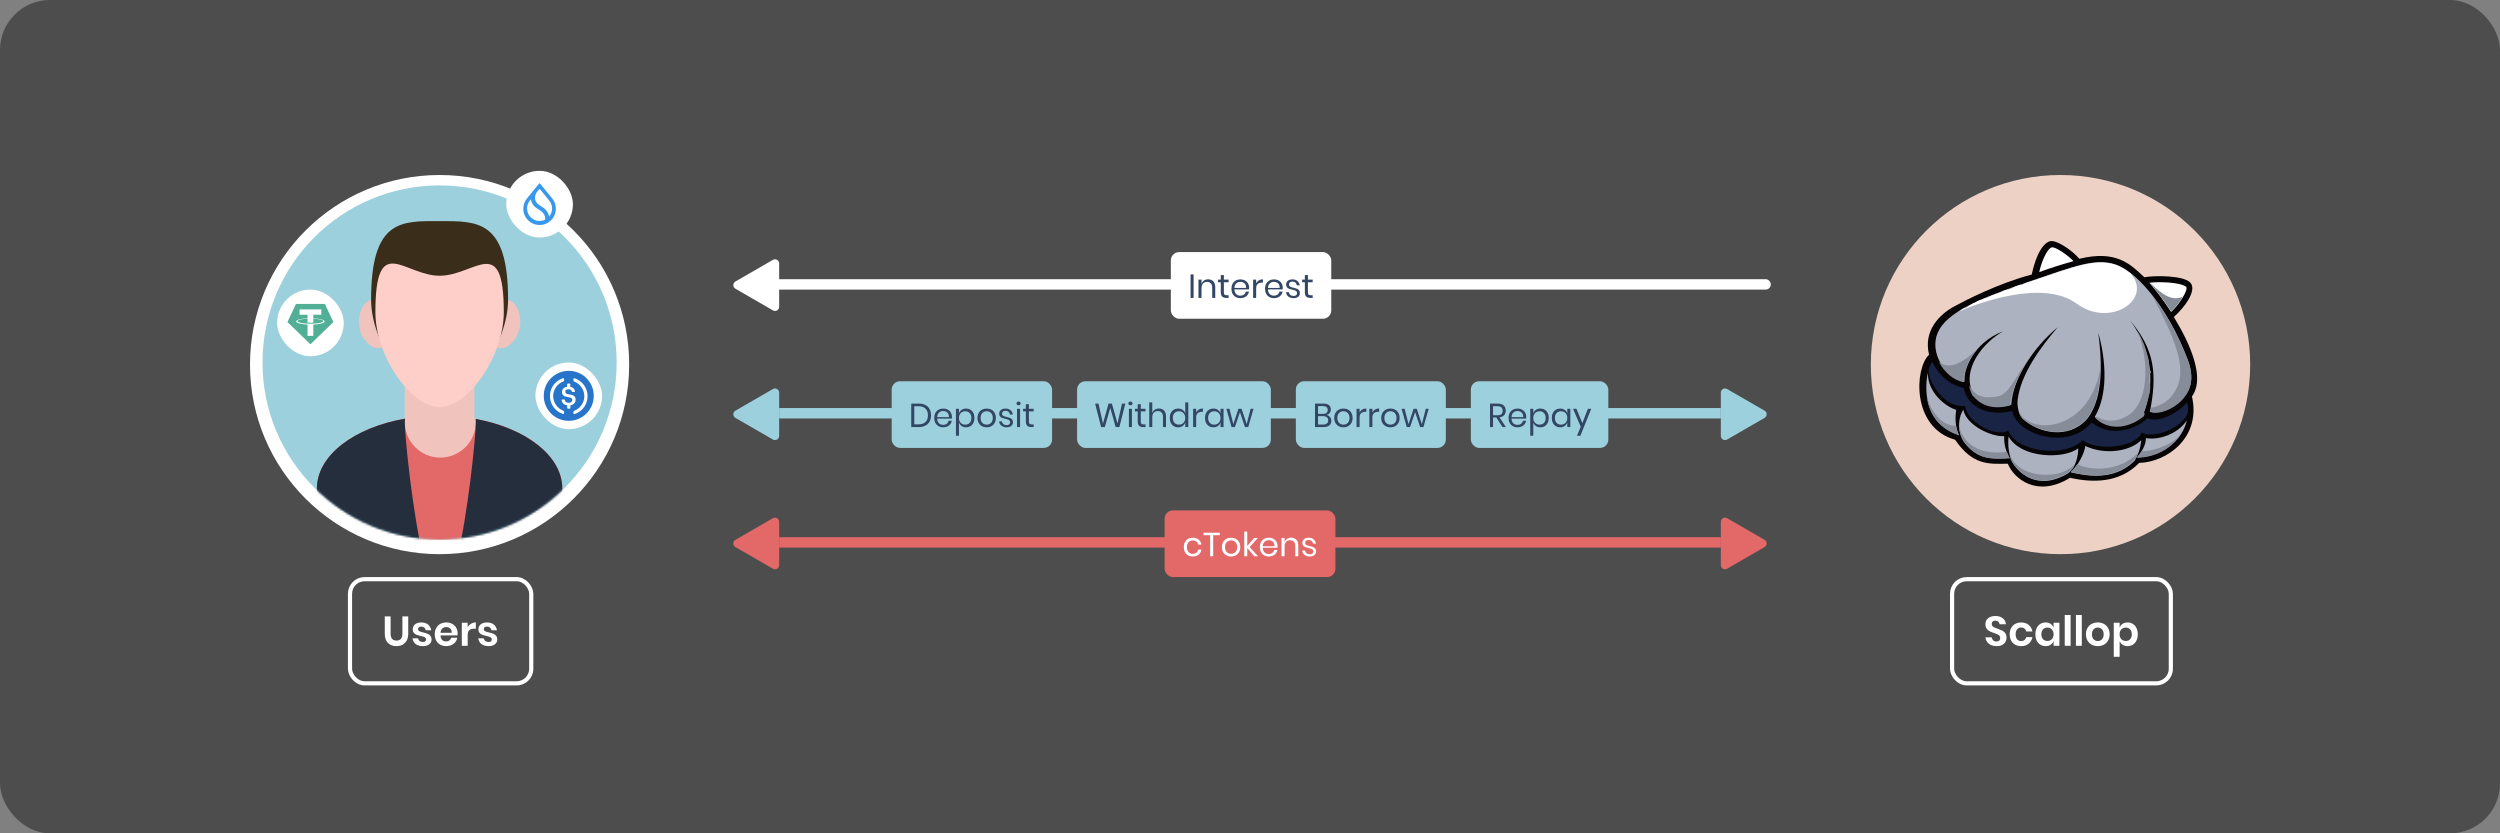 <svg width="1200" height="400" viewBox="0 0 1200 400" fill="none" xmlns="http://www.w3.org/2000/svg">
<rect x="0" y="0" width="1200" height="400" fill="#808080" stroke="none"/>
<rect width="1200" height="400" rx="24" fill="black" fill-opacity="0.4"/>
<path d="M187.492 295.88V304.16C187.492 305.267 187.732 306.1 188.212 306.66C188.706 307.207 189.412 307.48 190.332 307.48C191.239 307.48 191.932 307.207 192.412 306.66C192.906 306.1 193.152 305.267 193.152 304.16V295.88H195.952V304.16C195.952 305.467 195.706 306.573 195.212 307.48C194.732 308.373 194.059 309.04 193.192 309.48C192.339 309.92 191.366 310.14 190.272 310.14C188.579 310.14 187.226 309.633 186.212 308.62C185.199 307.607 184.692 306.12 184.692 304.16V295.88H187.492ZM202.245 298.78C203.591 298.78 204.671 299.12 205.485 299.8C206.298 300.48 206.805 301.387 207.005 302.52H204.365C204.258 301.987 204.018 301.56 203.645 301.24C203.271 300.92 202.785 300.76 202.185 300.76C201.705 300.76 201.331 300.873 201.065 301.1C200.798 301.327 200.665 301.633 200.665 302.02C200.665 302.327 200.771 302.573 200.985 302.76C201.198 302.947 201.465 303.093 201.785 303.2C202.105 303.307 202.565 303.433 203.165 303.58C204.005 303.767 204.685 303.967 205.205 304.18C205.738 304.38 206.191 304.707 206.565 305.16C206.951 305.6 207.145 306.2 207.145 306.96C207.145 307.907 206.771 308.673 206.025 309.26C205.291 309.847 204.298 310.14 203.045 310.14C201.605 310.14 200.451 309.82 199.585 309.18C198.718 308.527 198.191 307.6 198.005 306.4H200.705C200.771 306.947 201.011 307.38 201.425 307.7C201.838 308.007 202.378 308.16 203.045 308.16C203.525 308.16 203.891 308.047 204.145 307.82C204.398 307.58 204.525 307.273 204.525 306.9C204.525 306.58 204.411 306.32 204.185 306.12C203.971 305.92 203.698 305.767 203.365 305.66C203.045 305.553 202.585 305.427 201.985 305.28C201.158 305.093 200.485 304.907 199.965 304.72C199.458 304.52 199.018 304.207 198.645 303.78C198.285 303.353 198.105 302.767 198.105 302.02C198.105 301.06 198.471 300.28 199.205 299.68C199.938 299.08 200.951 298.78 202.245 298.78ZM219.665 304.04C219.665 304.32 219.632 304.64 219.565 305H211.445C211.485 305.987 211.752 306.713 212.245 307.18C212.738 307.647 213.352 307.88 214.085 307.88C214.738 307.88 215.278 307.72 215.705 307.4C216.145 307.08 216.425 306.647 216.545 306.1H219.525C219.378 306.873 219.065 307.567 218.585 308.18C218.105 308.793 217.485 309.273 216.725 309.62C215.978 309.967 215.145 310.14 214.225 310.14C213.145 310.14 212.185 309.913 211.345 309.46C210.505 308.993 209.852 308.333 209.385 307.48C208.918 306.627 208.685 305.62 208.685 304.46C208.685 303.3 208.918 302.293 209.385 301.44C209.852 300.573 210.505 299.913 211.345 299.46C212.185 299.007 213.145 298.78 214.225 298.78C215.318 298.78 216.272 299.007 217.085 299.46C217.912 299.913 218.545 300.54 218.985 301.34C219.438 302.127 219.665 303.027 219.665 304.04ZM216.825 303.76C216.865 302.853 216.625 302.167 216.105 301.7C215.598 301.233 214.972 301 214.225 301C213.465 301 212.825 301.233 212.305 301.7C211.785 302.167 211.498 302.853 211.445 303.76H216.825ZM224.487 301.04C224.9 300.333 225.447 299.78 226.127 299.38C226.807 298.967 227.567 298.76 228.407 298.76V301.78H227.587C225.52 301.78 224.487 302.74 224.487 304.66V310H221.667V298.92H224.487V301.04ZM233.788 298.78C235.134 298.78 236.214 299.12 237.028 299.8C237.841 300.48 238.348 301.387 238.548 302.52H235.908C235.801 301.987 235.561 301.56 235.188 301.24C234.814 300.92 234.328 300.76 233.728 300.76C233.248 300.76 232.874 300.873 232.608 301.1C232.341 301.327 232.208 301.633 232.208 302.02C232.208 302.327 232.314 302.573 232.528 302.76C232.741 302.947 233.008 303.093 233.328 303.2C233.648 303.307 234.108 303.433 234.708 303.58C235.548 303.767 236.228 303.967 236.748 304.18C237.281 304.38 237.734 304.707 238.108 305.16C238.494 305.6 238.688 306.2 238.688 306.96C238.688 307.907 238.314 308.673 237.568 309.26C236.834 309.847 235.841 310.14 234.588 310.14C233.148 310.14 231.994 309.82 231.128 309.18C230.261 308.527 229.734 307.6 229.548 306.4H232.248C232.314 306.947 232.554 307.38 232.968 307.7C233.381 308.007 233.921 308.16 234.588 308.16C235.068 308.16 235.434 308.047 235.688 307.82C235.941 307.58 236.068 307.273 236.068 306.9C236.068 306.58 235.954 306.32 235.728 306.12C235.514 305.92 235.241 305.767 234.908 305.66C234.588 305.553 234.128 305.427 233.528 305.28C232.701 305.093 232.028 304.907 231.508 304.72C231.001 304.52 230.561 304.207 230.188 303.78C229.828 303.353 229.648 302.767 229.648 302.02C229.648 301.06 230.014 300.28 230.748 299.68C231.481 299.08 232.494 298.78 233.788 298.78Z" fill="white"/>
<rect x="168" y="278" width="87" height="50" rx="7" stroke="white" stroke-width="2"/>
<path d="M211 266C261.258 266 302 225.258 302 175C302 124.742 261.258 84 211 84C160.742 84 120 124.742 120 175C120 225.258 160.742 266 211 266Z" fill="white"/>
<path d="M211 259C257.944 259 296 220.944 296 174C296 127.056 257.944 89 211 89C164.056 89 126 127.056 126 174C126 220.944 164.056 259 211 259Z" fill="#9CD0DD"/>
<mask id="mask0_2276_350" style="mask-type:luminance" maskUnits="userSpaceOnUse" x="126" y="89" width="170" height="170">
<path d="M211 259C257.944 259 296 220.944 296 174C296 127.056 257.944 89 211 89C164.056 89 126 127.056 126 174C126 220.944 164.056 259 211 259Z" fill="white"/>
</mask>
<g mask="url(#mask0_2276_350)">
<path d="M227.71 180.97H194.28V228.83H227.71V180.97Z" fill="#F0C3BD"/>
<path d="M188.66 154.48C189.4 160.96 185.42 166.72 181.85 167.13C178.28 167.54 173.11 162.8 172.38 156.32C171.65 149.84 174.7 144.19 179.19 143.68C183.68 143.17 187.93 148.01 188.66 154.48Z" fill="#F0C3BD"/>
<path d="M233.35 154.48C232.61 160.96 236.59 166.72 240.16 167.13C243.73 167.54 248.9 162.8 249.63 156.32C250.36 149.84 247.31 144.19 242.82 143.68C238.33 143.17 234.08 148.01 233.35 154.48Z" fill="#F0C3BD"/>
<path d="M243.88 143.83C243.88 165.01 225.68 189.39 211 189.39C196.32 189.39 178.13 165.01 178.13 143.83C178.13 105.04 192.85 106.13 211 106.13C229.15 106.13 243.88 105.48 243.88 143.83Z" fill="#3A2D19"/>
<path d="M241.82 149.83C241.82 171.01 224.76 195.39 211 195.39C197.24 195.39 180.19 171.01 180.19 149.83C180.19 111.04 193.99 132.35 211 132.35C228.01 132.35 241.82 111.48 241.82 149.83Z" fill="#FECEC8"/>
<path d="M211 269.47C243.524 269.47 269.89 253.818 269.89 234.51C269.89 215.202 243.524 199.55 211 199.55C178.476 199.55 152.11 215.202 152.11 234.51C152.11 253.818 178.476 269.47 211 269.47Z" fill="#F0C3BD"/>
<path d="M228.34 201.08C228.34 201.58 228.41 202.08 228.41 202.59C228.41 207.115 226.612 211.454 223.413 214.653C220.214 217.853 215.874 219.65 211.35 219.65C206.825 219.65 202.486 217.853 199.287 214.653C196.087 211.454 194.29 207.115 194.29 202.59C194.29 202.04 194.29 201.5 194.37 200.96C169.94 205.22 152.11 218.63 152.11 234.51C152.11 253.82 178.48 269.51 211 269.51C243.52 269.51 269.9 253.86 269.9 234.51C269.9 218.78 252.4 205.48 228.34 201.08Z" fill="#E36868"/>
<path d="M194.37 200.96C169.94 205.22 152.11 218.63 152.11 234.51C152.11 252.32 174.54 267 203.54 269.18C198.04 247.12 194.29 209.18 194.29 202.59C194.29 202.04 194.32 201.5 194.37 200.96Z" fill="#252E3D"/>
<path d="M269.9 234.51C269.9 218.78 252.4 205.51 228.34 201.08C228.34 201.58 228.41 202.08 228.41 202.59C228.41 209.19 224.65 247.06 219.17 269.13C247.83 266.77 269.9 252.14 269.9 234.51Z" fill="#252E3D"/>
</g>
<rect x="133" y="139" width="32" height="32" rx="16" fill="white"/>
<g clip-path="url(#clip0_2276_350)">
<path fill-rule="evenodd" clip-rule="evenodd" d="M142.028 145.972L138.017 154.469C138.002 154.5 137.997 154.536 138.003 154.57C138.009 154.605 138.027 154.637 138.052 154.661L148.886 165.129C148.917 165.159 148.957 165.175 149 165.175C149.043 165.175 149.084 165.159 149.115 165.129L159.948 154.661C159.974 154.637 159.991 154.606 159.997 154.571C160.003 154.536 159.999 154.501 159.983 154.469L155.972 145.973C155.959 145.944 155.938 145.92 155.912 145.903C155.886 145.886 155.855 145.877 155.824 145.877H142.177C142.146 145.877 142.115 145.886 142.089 145.902C142.063 145.919 142.041 145.943 142.028 145.972Z" fill="#50AF95"/>
<path fill-rule="evenodd" clip-rule="evenodd" d="M150.392 155.341C150.314 155.347 149.912 155.371 149.016 155.371C148.303 155.371 147.797 155.35 147.619 155.341C144.864 155.219 142.807 154.735 142.807 154.156C142.807 153.577 144.864 153.094 147.619 152.97V154.859C147.799 154.872 148.315 154.903 149.028 154.903C149.884 154.903 150.312 154.867 150.389 154.86V152.971C153.139 153.095 155.191 153.578 155.191 154.156C155.191 154.734 153.139 155.218 150.389 155.34L150.392 155.341ZM150.392 152.776V151.085H154.229V148.507H143.782V151.085H147.618V152.775C144.5 152.92 142.155 153.542 142.155 154.289C142.155 155.035 144.5 155.657 147.618 155.803V161.221H150.391V155.801C153.502 155.656 155.843 155.034 155.843 154.288C155.843 153.542 153.504 152.92 150.391 152.775L150.392 152.776Z" fill="white"/>
</g>
<rect x="257" y="174" width="32" height="32" rx="16" fill="white"/>
<g clip-path="url(#clip1_2276_350)">
<path d="M273 202C279.65 202 285 196.65 285 190C285 183.35 279.65 178 273 178C266.35 178 261 183.35 261 190C261 196.65 266.35 202 273 202Z" fill="#2775CA"/>
<path d="M276.3 191.9C276.3 190.15 275.25 189.55 273.15 189.3C271.65 189.1 271.35 188.7 271.35 188C271.35 187.3 271.85 186.85 272.85 186.85C273.75 186.85 274.25 187.15 274.5 187.9C274.55 188.05 274.7 188.15 274.85 188.15H275.65C275.85 188.15 276 188 276 187.8V187.75C275.8 186.65 274.9 185.8 273.75 185.7V184.5C273.75 184.3 273.6 184.15 273.35 184.1H272.6C272.4 184.1 272.25 184.25 272.2 184.5V185.65C270.7 185.85 269.75 186.85 269.75 188.1C269.75 189.75 270.75 190.4 272.85 190.65C274.25 190.9 274.7 191.2 274.7 192C274.7 192.8 274 193.35 273.05 193.35C271.75 193.35 271.3 192.8 271.15 192.05C271.1 191.85 270.95 191.75 270.8 191.75H269.95C269.75 191.75 269.6 191.9 269.6 192.1V192.15C269.8 193.4 270.6 194.3 272.25 194.55V195.75C272.25 195.95 272.4 196.1 272.65 196.15H273.4C273.6 196.15 273.75 196 273.8 195.75V194.55C275.3 194.3 276.3 193.25 276.3 191.9V191.9Z" fill="white"/>
<path d="M270.45 197.15C266.55 195.75 264.55 191.4 266 187.55C266.75 185.45 268.4 183.85 270.45 183.1C270.65 183 270.75 182.85 270.75 182.6V181.9C270.75 181.7 270.65 181.55 270.45 181.5C270.4 181.5 270.3 181.5 270.25 181.55C265.5 183.05 262.9 188.1 264.4 192.85C265.3 195.65 267.45 197.8 270.25 198.7C270.45 198.8 270.65 198.7 270.7 198.5C270.75 198.45 270.75 198.4 270.75 198.3V197.6C270.75 197.45 270.6 197.25 270.45 197.15ZM275.75 181.55C275.55 181.45 275.35 181.55 275.3 181.75C275.25 181.8 275.25 181.85 275.25 181.95V182.65C275.25 182.85 275.4 183.05 275.55 183.15C279.45 184.55 281.45 188.9 280 192.75C279.25 194.85 277.6 196.45 275.55 197.2C275.35 197.3 275.25 197.45 275.25 197.7V198.4C275.25 198.6 275.35 198.75 275.55 198.8C275.6 198.8 275.7 198.8 275.75 198.75C280.5 197.25 283.1 192.2 281.6 187.45C280.7 184.6 278.5 182.45 275.75 181.55V181.55Z" fill="white"/>
</g>
<rect x="243" y="82" width="32" height="32" rx="16" fill="white"/>
<path fill-rule="evenodd" clip-rule="evenodd" d="M263.69 96.341L263.69 96.342C264.506 97.365 264.993 98.661 264.993 100.07C264.993 101.501 264.491 102.814 263.653 103.844L263.581 103.933L263.562 103.82C263.546 103.724 263.526 103.628 263.504 103.53C263.085 101.687 261.719 100.107 259.47 98.828C257.951 97.967 257.082 96.929 256.854 95.751C256.706 94.988 256.816 94.223 257.028 93.567C257.239 92.912 257.554 92.362 257.822 92.032L258.697 90.962C258.85 90.774 259.137 90.774 259.291 90.962L263.69 96.341ZM265.074 95.272L259.21 88.103C259.099 87.966 258.889 87.966 258.777 88.103L252.914 95.272L252.895 95.296C251.816 96.635 251.17 98.337 251.17 100.189C251.17 104.503 254.673 108 258.994 108C263.315 108 266.818 104.503 266.818 100.189C266.818 98.337 266.172 96.635 265.093 95.296L265.074 95.272ZM254.316 96.318L254.841 95.677L254.857 95.795C254.87 95.889 254.885 95.983 254.903 96.078C255.242 97.858 256.454 99.343 258.481 100.492C260.243 101.495 261.269 102.648 261.564 103.913C261.687 104.44 261.709 104.96 261.656 105.413L261.653 105.442L261.627 105.454C260.832 105.842 259.938 106.06 258.994 106.06C255.68 106.06 252.994 103.379 252.994 100.07C252.994 98.65 253.489 97.345 254.316 96.318Z" fill="#3898EC"/>
<path d="M963.136 306.14C963.136 306.86 962.956 307.527 962.596 308.14C962.236 308.74 961.703 309.227 960.996 309.6C960.29 309.96 959.43 310.14 958.416 310.14C957.416 310.14 956.523 309.973 955.736 309.64C954.95 309.293 954.316 308.8 953.836 308.16C953.37 307.52 953.103 306.773 953.036 305.92H956.036C956.103 306.493 956.33 306.973 956.716 307.36C957.116 307.733 957.643 307.92 958.296 307.92C958.883 307.92 959.33 307.767 959.636 307.46C959.956 307.14 960.116 306.733 960.116 306.24C960.116 305.8 959.99 305.44 959.736 305.16C959.483 304.867 959.163 304.633 958.776 304.46C958.39 304.287 957.856 304.087 957.176 303.86C956.296 303.567 955.576 303.28 955.016 303C954.456 302.707 953.976 302.287 953.576 301.74C953.19 301.193 952.996 300.48 952.996 299.6C952.996 298.387 953.43 297.433 954.296 296.74C955.176 296.033 956.336 295.68 957.776 295.68C959.27 295.68 960.456 296.04 961.336 296.76C962.23 297.48 962.736 298.44 962.856 299.64H959.816C959.736 299.133 959.523 298.72 959.176 298.4C958.83 298.067 958.356 297.9 957.756 297.9C957.236 297.9 956.816 298.04 956.496 298.32C956.176 298.587 956.016 298.98 956.016 299.5C956.016 299.913 956.136 300.26 956.376 300.54C956.63 300.807 956.943 301.027 957.316 301.2C957.703 301.373 958.223 301.567 958.876 301.78C959.783 302.1 960.516 302.4 961.076 302.68C961.65 302.96 962.136 303.38 962.536 303.94C962.936 304.5 963.136 305.233 963.136 306.14ZM970.194 298.78C971.62 298.78 972.807 299.167 973.754 299.94C974.714 300.713 975.314 301.767 975.554 303.1H972.574C972.454 302.513 972.18 302.053 971.754 301.72C971.327 301.373 970.787 301.2 970.134 301.2C969.387 301.2 968.76 301.48 968.254 302.04C967.76 302.587 967.514 303.393 967.514 304.46C967.514 305.527 967.76 306.34 968.254 306.9C968.76 307.447 969.387 307.72 970.134 307.72C970.787 307.72 971.327 307.553 971.754 307.22C972.18 306.873 972.454 306.407 972.574 305.82H975.554C975.314 307.153 974.714 308.207 973.754 308.98C972.807 309.753 971.62 310.14 970.194 310.14C969.114 310.14 968.154 309.913 967.314 309.46C966.474 308.993 965.82 308.333 965.354 307.48C964.887 306.627 964.654 305.62 964.654 304.46C964.654 303.3 964.887 302.293 965.354 301.44C965.82 300.573 966.474 299.913 967.314 299.46C968.154 299.007 969.114 298.78 970.194 298.78ZM981.897 298.78C982.831 298.78 983.631 299 984.297 299.44C984.964 299.88 985.437 300.473 985.717 301.22V298.92H988.517V310H985.717V307.68C985.437 308.427 984.964 309.027 984.297 309.48C983.631 309.92 982.831 310.14 981.897 310.14C980.964 310.14 980.124 309.913 979.377 309.46C978.631 309.007 978.044 308.353 977.617 307.5C977.204 306.633 976.997 305.62 976.997 304.46C976.997 303.3 977.204 302.293 977.617 301.44C978.044 300.573 978.631 299.913 979.377 299.46C980.124 299.007 980.964 298.78 981.897 298.78ZM982.777 301.24C981.897 301.24 981.191 301.527 980.657 302.1C980.124 302.673 979.857 303.46 979.857 304.46C979.857 305.46 980.124 306.247 980.657 306.82C981.191 307.38 981.897 307.66 982.777 307.66C983.631 307.66 984.331 307.373 984.877 306.8C985.437 306.213 985.717 305.433 985.717 304.46C985.717 303.473 985.437 302.693 984.877 302.12C984.331 301.533 983.631 301.24 982.777 301.24ZM993.893 295.2V310H991.073V295.2H993.893ZM999.264 295.2V310H996.444V295.2H999.264ZM1006.94 298.78C1008.02 298.78 1008.98 299.007 1009.84 299.46C1010.7 299.913 1011.38 300.573 1011.88 301.44C1012.37 302.293 1012.62 303.3 1012.62 304.46C1012.62 305.62 1012.37 306.627 1011.88 307.48C1011.38 308.333 1010.7 308.993 1009.84 309.46C1008.98 309.913 1008.02 310.14 1006.94 310.14C1005.86 310.14 1004.88 309.913 1004.02 309.46C1003.16 308.993 1002.49 308.333 1002 307.48C1001.5 306.627 1001.26 305.62 1001.26 304.46C1001.26 303.3 1001.5 302.293 1002 301.44C1002.49 300.573 1003.16 299.913 1004.02 299.46C1004.88 299.007 1005.86 298.78 1006.94 298.78ZM1006.94 301.22C1006.15 301.22 1005.48 301.5 1004.94 302.06C1004.39 302.607 1004.12 303.407 1004.12 304.46C1004.12 305.513 1004.39 306.32 1004.94 306.88C1005.48 307.427 1006.15 307.7 1006.94 307.7C1007.72 307.7 1008.39 307.427 1008.94 306.88C1009.48 306.32 1009.76 305.513 1009.76 304.46C1009.76 303.407 1009.48 302.607 1008.94 302.06C1008.39 301.5 1007.72 301.22 1006.94 301.22ZM1021.23 298.78C1022.16 298.78 1023 299.007 1023.75 299.46C1024.49 299.913 1025.07 300.573 1025.49 301.44C1025.91 302.293 1026.13 303.3 1026.13 304.46C1026.13 305.62 1025.91 306.633 1025.49 307.5C1025.07 308.353 1024.49 309.007 1023.75 309.46C1023 309.913 1022.16 310.14 1021.23 310.14C1020.29 310.14 1019.49 309.92 1018.83 309.48C1018.17 309.027 1017.71 308.427 1017.43 307.68V315.28H1014.61V298.92H1017.43V301.22C1017.71 300.473 1018.17 299.88 1018.83 299.44C1019.49 299 1020.29 298.78 1021.23 298.78ZM1020.35 301.24C1019.49 301.24 1018.79 301.533 1018.23 302.12C1017.68 302.693 1017.41 303.473 1017.41 304.46C1017.41 305.433 1017.68 306.213 1018.23 306.8C1018.79 307.373 1019.49 307.66 1020.35 307.66C1021.23 307.66 1021.93 307.38 1022.47 306.82C1023 306.247 1023.27 305.46 1023.27 304.46C1023.27 303.46 1023 302.673 1022.47 302.1C1021.93 301.527 1021.23 301.24 1020.35 301.24Z" fill="white"/>
<rect x="937" y="278" width="105" height="50" rx="7" stroke="white" stroke-width="2"/>
<path d="M989.044 266C1039.33 266 1080.09 225.258 1080.09 175C1080.09 124.742 1039.33 84 989.044 84C938.762 84 898 124.742 898 175C898 225.258 938.762 266 989.044 266Z" fill="#ECD1C4"/>
<path d="M1043.44 152.151C1048.73 147.432 1054.4 139.691 1051.56 135.915C1048.73 132.139 1034.19 132.139 1029.27 133.083C1022.66 126.853 1015.86 119.867 998.107 124.21C994.519 120.056 986.585 114.581 983.563 115.902C977.707 118.357 975.252 131.761 975.252 131.761C958.819 136.104 942.574 144.6 938.419 146.865C930.863 150.83 923.119 158.759 925.952 170.276C918.963 176.695 917.452 205.203 938.419 211.056C946.919 223.328 954.285 222.761 963.73 222.573C966.752 229.936 977.896 238.998 993.574 229.369C1004.15 231.635 1017 232.201 1026.82 222.195C1040.23 221.817 1056.66 209.923 1052.13 190.288C1060.63 178.772 1044.76 154.606 1043.44 152.151Z" fill="#070406"/>
<path d="M1024.74 220.495L1024.55 220.868L1024.74 220.495Z" fill="white"/>
<path d="M1050.43 173.486C1039.66 144.977 1023.98 129.496 1015.3 126.853C1005.66 123.832 996.029 127.608 973.929 135.16C950.507 143.089 934.262 149.886 930.107 159.704C925.951 169.332 933.696 181.226 942.951 183.303C942.951 182.17 942.951 180.849 943.14 179.716C943.329 178.017 946.351 164.801 961.651 158.948C952.396 164.046 940.873 177.262 947.296 189.345C950.696 193.498 956.173 196.708 965.429 194.253C965.996 182.359 975.629 167.067 987.718 157.06C979.596 166.5 969.773 179.716 968.451 192.177C968.262 193.121 968.262 197.652 970.718 200.861C978.462 208.036 992.818 211.056 1001.7 201.239C1010.57 190.289 1008.5 170.087 1007.17 159.704C1011.14 173.675 1011.71 189.722 1005.47 200.106C1010.57 205.392 1020.02 206.148 1028.52 199.351C1034.18 186.135 1034 169.332 1022.47 153.851C1034.37 168.011 1035.51 179.716 1031.92 197.841C1043.06 194.631 1056.1 191.421 1050.43 173.486Z" fill="#ADB2C1"/>
<path d="M938.988 196.709C933.699 195.199 925.199 188.213 925.388 178.962C924.065 184.437 922.365 202.939 940.31 208.792C938.421 205.016 938.421 200.485 938.988 196.709Z" fill="#ADB2C1"/>
<path d="M962.029 209.358C955.607 209.736 943.896 204.072 942.385 196.709C940.685 198.786 938.418 206.715 943.329 212.946C949.563 220.498 955.796 220.498 964.674 219.931C962.785 216.722 961.84 213.134 962.029 209.358Z" fill="#ADB2C1"/>
<path d="M1027.76 211.244C1023.42 215.964 1011.52 218.984 1000.94 214.076C1000.75 217.096 997.35 223.893 993.95 226.725C1000.94 228.235 1014.35 231.256 1024.55 221.25C1026.44 218.04 1027.57 214.642 1027.76 211.244Z" fill="#ADB2C1"/>
<path d="M964.107 209.548C963.729 213.324 964.107 217.289 965.429 220.876C968.262 226.728 977.896 236.168 992.818 227.106C996.595 223.896 997.54 218.799 997.54 215.212C990.551 220.498 970.151 220.12 964.107 209.548Z" fill="#ADB2C1"/>
<path d="M1030.03 210.299C1030.03 212.376 1029.27 215.585 1025.68 219.55C1038.34 219.361 1047.78 210.677 1049.67 201.803C1045.71 207.845 1037.02 211.432 1030.03 210.299Z" fill="#ADB2C1"/>
<path d="M965.432 220.876L965.243 220.12L965.432 220.876Z" fill="white"/>
<path d="M965.243 219.931C965.054 219.365 964.865 218.987 964.865 218.421C964.865 218.798 965.054 219.365 965.243 219.931Z" fill="white"/>
<path d="M993.008 226.915C994.141 225.971 995.274 224.838 995.841 223.516C995.086 224.838 994.141 225.971 993.008 226.915Z" fill="#717071"/>
<path d="M924.817 189.913C925.573 197.088 929.351 205.395 940.306 208.982C939.551 207.472 939.173 205.961 938.984 204.451C930.106 204.262 925.762 194.256 924.817 189.913Z" fill="#868C98"/>
<path d="M940.499 205.582C940.688 208.225 941.632 210.868 943.332 212.945C949.566 220.497 955.799 220.497 964.677 219.93C964.11 218.986 963.732 217.854 963.355 216.91C946.921 218.986 942.199 210.113 940.499 205.582Z" fill="#868C98"/>
<path d="M995.648 223.517C995.648 223.328 995.837 223.328 995.837 223.139C992.248 225.971 988.47 228.237 980.348 227.859C970.526 227.104 965.804 222.195 964.481 217.286C964.481 217.664 964.67 217.853 964.67 218.042V218.23C964.859 218.797 965.048 219.363 965.048 219.741V219.93L965.237 220.685C968.07 226.537 977.704 235.977 992.626 226.915C994.137 225.971 995.081 224.838 995.648 223.517Z" fill="#868C98"/>
<path d="M1024.36 221.062C1025.12 219.93 1025.87 218.608 1026.44 217.286C1015.29 228.237 1000.37 224.838 997.161 222.761C996.216 224.083 995.083 225.405 993.95 226.537C1000.75 228.237 1014.16 231.068 1024.36 221.062Z" fill="#868C98"/>
<path d="M1028.14 216.531C1027.38 217.664 1026.63 218.797 1025.68 219.741C1036.07 219.552 1044.2 213.888 1047.78 206.714C1044.01 214.077 1031.54 216.909 1028.14 216.531Z" fill="#868C98"/>
<path d="M927.466 173.673C926.711 174.805 926.144 176.127 925.766 177.449C925.389 183.112 933.322 196.139 943.333 194.818C943.711 202.181 957.689 210.299 963.922 206.712C968.266 217.096 990.933 219.928 999.811 211.243C1005.1 216.152 1024.18 215.585 1028.14 207.656C1034.19 210.866 1047.41 205.202 1050.06 198.405C1050.43 196.706 1050.24 194.818 1049.87 193.119C1047.03 196.517 1037.97 203.314 1030.79 200.859C1025.5 205.768 1013.41 210.488 1003.97 202.747C993.2 216.341 968.077 208.978 965.811 197.272C958.822 199.16 945.411 198.594 942.577 186.322C940.311 185.567 932.755 184.245 927.466 173.673Z" fill="#192444"/>
<path d="M978.836 130.628C982.614 129.117 990.548 126.663 995.27 125.341C992.625 122.509 986.581 118.356 984.881 118.733C982.425 119.3 979.592 126.663 978.836 130.628Z" fill="white"/>
<path d="M1031.72 135.726C1035.5 140.069 1038.9 144.789 1042.11 149.697C1045.7 146.677 1050.8 138.747 1049.29 137.614C1046.27 135.349 1035.5 135.16 1031.72 135.726Z" fill="white"/>
<path d="M972.235 135.918L971.479 136.295L971.102 136.484L970.346 136.862L969.779 136.673L968.646 137.051L967.513 137.428L967.135 137.617L966.379 137.995L966.002 138.183L965.246 138.561L964.868 138.75L962.224 139.316L961.846 139.505L961.09 139.883L960.713 140.071L959.957 140.449L959.579 140.638L958.446 141.015L957.313 141.393L956.935 141.582H956.557L956.179 141.771L955.424 142.148L955.046 142.337L953.157 143.092H952.779L952.024 143.47L951.646 143.658L950.89 144.036V143.847L949.002 144.602L948.813 144.791L948.246 145.169L947.868 145.358L947.113 145.546L946.924 145.735L945.224 146.679L945.035 146.868L944.468 147.246L944.279 147.434L943.713 147.812L943.335 147.623C942.768 147.812 942.39 148.19 941.824 148.378L941.635 148.567L941.068 148.945L940.879 149.134L940.313 149.511L940.124 149.7L939.557 149.889C948.813 145.546 980.735 133.841 996.79 145.735C1012.85 157.629 1033.62 143.658 1022.67 131.198C1020.4 129.499 1017.95 127.988 1015.3 127.044C1005.67 124.024 996.035 127.8 973.935 135.351L972.613 135.729L972.235 135.918Z" fill="white"/>
<path d="M976.382 168.766C967.126 180.472 964.671 189.345 958.815 190.289C954.282 191.044 948.804 191.611 945.215 185.003C945.404 186.702 945.971 188.212 946.726 189.723C950.126 193.876 955.604 197.086 964.86 194.631C965.615 186.513 969.96 177.073 976.382 168.766Z" fill="#868C98"/>
<path d="M968.642 196.519C969.02 198.03 969.587 199.54 970.531 200.673C978.275 207.847 992.631 210.868 1001.51 201.05C1006.42 195.009 1007.93 185.947 1008.12 177.262C1002.45 207.847 973.175 209.357 968.642 196.519Z" fill="#868C98"/>
<path d="M1029.09 197.65L1029.46 196.895C1029.46 196.706 1029.65 196.517 1029.65 196.329L1029.84 195.573L1030.03 195.007C1030.03 194.818 1030.22 194.629 1030.22 194.252C1030.22 193.874 1030.41 193.874 1030.41 193.685C1030.41 193.497 1030.6 193.308 1030.6 192.93L1030.79 192.364C1030.79 192.175 1030.97 191.986 1030.97 191.609C1030.97 191.231 1030.97 191.231 1031.16 191.042C1031.16 190.854 1031.16 190.665 1031.35 190.287C1031.35 190.098 1031.35 189.91 1031.54 189.721C1031.54 189.532 1031.54 189.343 1031.73 189.154C1031.73 188.966 1031.73 188.777 1031.92 188.588C1031.92 188.399 1031.92 188.21 1031.92 188.022C1031.92 187.455 1032.11 186.889 1032.11 186.511V186.134C1032.11 185.945 1032.11 185.567 1032.11 185.378C1032.11 185.001 1032.11 185.001 1032.11 184.812C1032.11 184.623 1031.73 184.057 1031.73 184.057V183.49V182.735V182.169V181.414V181.036V180.092V179.715L1032.49 178.771V178.393L1031.73 177.26V177.071C1031.73 177.071 1031.54 173.673 1031.16 171.974C1031.16 171.596 1030.97 171.219 1030.79 170.841V170.652C1030.6 170.275 1030.6 169.897 1030.41 169.52V169.331C1030.22 168.953 1030.22 168.576 1030.03 168.198V168.009C1029.84 167.632 1029.84 167.254 1029.65 166.876V166.688C1029.46 166.31 1029.27 165.932 1029.27 165.555C1028.33 163.289 1027.2 161.024 1026.06 158.947C1032.3 174.995 1030.97 194.441 1020.59 199.916C1016.81 201.993 1011.52 203.125 1006.23 199.916C1006.04 200.105 1006.04 200.482 1005.85 200.671C1010.95 205.957 1020.4 206.712 1028.9 199.916C1029.09 199.538 1029.27 199.161 1029.46 198.783L1029.09 197.65Z" fill="#868C98"/>
<path d="M1050.42 173.486C1045.32 159.892 1039.09 149.32 1033.05 141.768C1043.44 161.591 1049.48 175.562 1045.14 185.569C1043.44 188.967 1041.17 193.498 1033.42 195.575C1033.24 195.575 1032.67 195.575 1032.67 195.575C1032.48 196.141 1032.29 196.896 1032.1 197.652C1036.64 200.483 1057.41 192.365 1050.42 173.486Z" fill="#868C98"/>
<path d="M1047.78 142.332C1041.17 145.731 1034.56 137.801 1031.72 135.536C1035.5 139.878 1038.9 144.598 1042.11 149.506C1044.38 147.43 1046.27 144.975 1047.78 142.332Z" fill="#868C98"/>
<path d="M950.318 166.311C941.251 175.562 935.018 177.261 930.673 173.674C933.129 178.583 937.662 182.548 942.573 183.492C942.573 182.359 942.573 181.037 942.762 179.904C944.084 174.807 946.54 170.087 950.318 166.311Z" fill="#868C98"/>
<path d="M353 138.588C351.667 137.819 351.667 135.894 353 135.124L371 124.732C372.333 123.962 374 124.924 374 126.464L374 147.249C374 148.788 372.333 149.751 371 148.981L353 138.588Z" fill="white"/>
<rect x="367" y="134" width="483" height="5" rx="2.5" fill="white"/>
<rect x="562" y="121" width="77" height="32" rx="4" fill="white"/>
<path d="M572.929 131.72V143H571.473V131.72H572.929ZM579.894 134.072C580.918 134.072 581.744 134.403 582.374 135.064C583.003 135.715 583.318 136.659 583.318 137.896V143H581.862V138.024C581.862 137.149 581.638 136.477 581.19 136.008C580.742 135.539 580.134 135.304 579.366 135.304C578.566 135.304 577.926 135.565 577.446 136.088C576.966 136.6 576.726 137.352 576.726 138.344V143H575.27V134.216H576.726V136.296C576.95 135.581 577.344 135.032 577.91 134.648C578.486 134.264 579.147 134.072 579.894 134.072ZM589.743 141.72V143H588.655C587.759 143 587.087 142.787 586.639 142.36C586.201 141.933 585.983 141.219 585.983 140.216V135.48H584.671V134.216H585.983V132.024H587.455V134.216H589.727V135.48H587.455V140.248C587.455 140.813 587.556 141.203 587.759 141.416C587.972 141.619 588.335 141.72 588.847 141.72H589.743ZM599.6 138.12C599.6 138.429 599.578 138.696 599.536 138.92H592.512C592.544 139.923 592.826 140.675 593.36 141.176C593.904 141.677 594.565 141.928 595.344 141.928C596.048 141.928 596.634 141.752 597.104 141.4C597.584 141.037 597.877 140.557 597.984 139.96H599.536C599.429 140.568 599.189 141.112 598.816 141.592C598.453 142.072 597.978 142.445 597.392 142.712C596.805 142.979 596.144 143.112 595.408 143.112C594.565 143.112 593.818 142.931 593.168 142.568C592.517 142.205 592.005 141.688 591.632 141.016C591.269 140.333 591.088 139.533 591.088 138.616C591.088 137.699 591.269 136.899 591.632 136.216C592.005 135.533 592.517 135.011 593.168 134.648C593.818 134.285 594.565 134.104 595.408 134.104C596.261 134.104 597.002 134.285 597.632 134.648C598.272 135.011 598.757 135.496 599.088 136.104C599.429 136.712 599.6 137.384 599.6 138.12ZM598.128 138.216C598.16 137.565 598.053 137.021 597.808 136.584C597.562 136.147 597.226 135.821 596.8 135.608C596.373 135.395 595.909 135.288 595.408 135.288C594.608 135.288 593.936 135.539 593.392 136.04C592.848 136.531 592.554 137.256 592.512 138.216H598.128ZM602.96 135.992C603.248 135.384 603.669 134.915 604.224 134.584C604.779 134.243 605.44 134.072 606.208 134.072V135.656H605.76C604.939 135.656 604.267 135.869 603.744 136.296C603.221 136.712 602.96 137.405 602.96 138.376V143H601.504V134.216H602.96V135.992ZM615.725 138.12C615.725 138.429 615.703 138.696 615.661 138.92H608.637C608.669 139.923 608.951 140.675 609.485 141.176C610.029 141.677 610.69 141.928 611.469 141.928C612.173 141.928 612.759 141.752 613.229 141.4C613.709 141.037 614.002 140.557 614.109 139.96H615.661C615.554 140.568 615.314 141.112 614.941 141.592C614.578 142.072 614.103 142.445 613.517 142.712C612.93 142.979 612.269 143.112 611.533 143.112C610.69 143.112 609.943 142.931 609.293 142.568C608.642 142.205 608.13 141.688 607.757 141.016C607.394 140.333 607.213 139.533 607.213 138.616C607.213 137.699 607.394 136.899 607.757 136.216C608.13 135.533 608.642 135.011 609.293 134.648C609.943 134.285 610.69 134.104 611.533 134.104C612.386 134.104 613.127 134.285 613.757 134.648C614.397 135.011 614.882 135.496 615.213 136.104C615.554 136.712 615.725 137.384 615.725 138.12ZM614.253 138.216C614.285 137.565 614.178 137.021 613.933 136.584C613.687 136.147 613.351 135.821 612.925 135.608C612.498 135.395 612.034 135.288 611.533 135.288C610.733 135.288 610.061 135.539 609.517 136.04C608.973 136.531 608.679 137.256 608.637 138.216H614.253ZM620.381 134.104C621.373 134.104 622.168 134.365 622.765 134.888C623.373 135.4 623.741 136.093 623.869 136.968H622.477C622.413 136.445 622.194 136.019 621.821 135.688C621.458 135.347 620.968 135.176 620.349 135.176C619.826 135.176 619.416 135.304 619.117 135.56C618.829 135.805 618.685 136.141 618.685 136.568C618.685 136.888 618.781 137.149 618.973 137.352C619.176 137.544 619.421 137.693 619.709 137.8C620.008 137.896 620.413 138.003 620.925 138.12C621.576 138.269 622.098 138.424 622.493 138.584C622.898 138.733 623.24 138.979 623.517 139.32C623.805 139.661 623.949 140.12 623.949 140.696C623.949 141.411 623.677 141.992 623.133 142.44C622.6 142.888 621.885 143.112 620.989 143.112C619.944 143.112 619.09 142.861 618.429 142.36C617.768 141.859 617.378 141.16 617.261 140.264H618.669C618.722 140.797 618.952 141.229 619.357 141.56C619.773 141.891 620.317 142.056 620.989 142.056C621.49 142.056 621.88 141.928 622.157 141.672C622.445 141.416 622.589 141.08 622.589 140.664C622.589 140.323 622.488 140.051 622.285 139.848C622.082 139.645 621.832 139.491 621.533 139.384C621.234 139.277 620.824 139.165 620.301 139.048C619.65 138.899 619.128 138.749 618.733 138.6C618.349 138.451 618.018 138.216 617.741 137.896C617.474 137.565 617.341 137.123 617.341 136.568C617.341 135.832 617.613 135.24 618.157 134.792C618.701 134.333 619.442 134.104 620.381 134.104ZM630.087 141.72V143H628.999C628.103 143 627.431 142.787 626.983 142.36C626.545 141.933 626.327 141.219 626.327 140.216V135.48H625.015V134.216H626.327V132.024H627.799V134.216H630.071V135.48H627.799V140.248C627.799 140.813 627.9 141.203 628.103 141.416C628.316 141.619 628.679 141.72 629.191 141.72H630.087Z" fill="#334664"/>
<path d="M353 200.588C351.667 199.819 351.667 197.894 353 197.124L371 186.732C372.333 185.962 374 186.924 374 188.464L374 209.249C374 210.788 372.333 211.751 371 210.981L353 200.588Z" fill="#9CD0DD"/>
<path d="M847 200.588C848.333 199.819 848.333 197.894 847 197.124L829 186.732C827.667 185.962 826 186.924 826 188.464L826 209.249C826 210.788 827.667 211.751 829 210.981L847 200.588Z" fill="#9CD0DD"/>
<rect x="374" y="195.856" width="452" height="5" fill="#9CD0DD"/>
<rect x="428" y="183" width="77" height="32" rx="4" fill="#9CD0DD"/>
<path d="M446.899 199.352C446.899 200.493 446.669 201.491 446.211 202.344C445.752 203.187 445.075 203.843 444.179 204.312C443.293 204.771 442.227 205 440.979 205H437.395V193.72H440.979C442.227 193.72 443.293 193.949 444.179 194.408C445.075 194.856 445.752 195.507 446.211 196.36C446.669 197.203 446.899 198.2 446.899 199.352ZM440.867 203.688C442.339 203.688 443.464 203.309 444.243 202.552C445.021 201.795 445.411 200.728 445.411 199.352C445.411 197.976 445.021 196.909 444.243 196.152C443.475 195.384 442.349 195 440.867 195H438.851V203.688H440.867ZM456.943 200.12C456.943 200.429 456.922 200.696 456.879 200.92H449.855C449.887 201.923 450.17 202.675 450.703 203.176C451.247 203.677 451.909 203.928 452.687 203.928C453.391 203.928 453.978 203.752 454.447 203.4C454.927 203.037 455.221 202.557 455.327 201.96H456.879C456.773 202.568 456.533 203.112 456.159 203.592C455.797 204.072 455.322 204.445 454.735 204.712C454.149 204.979 453.487 205.112 452.751 205.112C451.909 205.112 451.162 204.931 450.511 204.568C449.861 204.205 449.349 203.688 448.975 203.016C448.613 202.333 448.431 201.533 448.431 200.616C448.431 199.699 448.613 198.899 448.975 198.216C449.349 197.533 449.861 197.011 450.511 196.648C451.162 196.285 451.909 196.104 452.751 196.104C453.605 196.104 454.346 196.285 454.975 196.648C455.615 197.011 456.101 197.496 456.431 198.104C456.773 198.712 456.943 199.384 456.943 200.12ZM455.471 200.216C455.503 199.565 455.397 199.021 455.151 198.584C454.906 198.147 454.57 197.821 454.143 197.608C453.717 197.395 453.253 197.288 452.751 197.288C451.951 197.288 451.279 197.539 450.735 198.04C450.191 198.531 449.898 199.256 449.855 200.216H455.471ZM463.696 196.104C464.474 196.104 465.168 196.285 465.776 196.648C466.384 197.011 466.858 197.533 467.2 198.216C467.552 198.899 467.728 199.699 467.728 200.616C467.728 201.533 467.552 202.333 467.2 203.016C466.858 203.688 466.384 204.205 465.776 204.568C465.168 204.931 464.474 205.112 463.696 205.112C462.842 205.112 462.117 204.899 461.52 204.472C460.933 204.035 460.528 203.464 460.304 202.76V209.16H458.848V196.216H460.304V198.456C460.528 197.752 460.933 197.187 461.52 196.76C462.117 196.323 462.842 196.104 463.696 196.104ZM463.28 197.4C462.714 197.4 462.202 197.533 461.744 197.8C461.285 198.056 460.928 198.429 460.672 198.92C460.416 199.411 460.288 199.976 460.288 200.616C460.288 201.256 460.416 201.821 460.672 202.312C460.928 202.792 461.285 203.165 461.744 203.432C462.202 203.699 462.714 203.832 463.28 203.832C464.186 203.832 464.906 203.549 465.44 202.984C465.984 202.408 466.256 201.619 466.256 200.616C466.256 199.613 465.984 198.829 465.44 198.264C464.906 197.688 464.186 197.4 463.28 197.4ZM473.613 196.104C474.456 196.104 475.208 196.285 475.869 196.648C476.541 197.011 477.064 197.533 477.437 198.216C477.821 198.899 478.013 199.699 478.013 200.616C478.013 201.533 477.821 202.333 477.437 203.016C477.064 203.688 476.541 204.205 475.869 204.568C475.208 204.931 474.456 205.112 473.613 205.112C472.77 205.112 472.013 204.931 471.341 204.568C470.68 204.205 470.157 203.688 469.773 203.016C469.389 202.333 469.197 201.533 469.197 200.616C469.197 199.699 469.389 198.899 469.773 198.216C470.157 197.533 470.68 197.011 471.341 196.648C472.013 196.285 472.77 196.104 473.613 196.104ZM473.613 197.384C473.09 197.384 472.605 197.501 472.157 197.736C471.72 197.971 471.362 198.333 471.085 198.824C470.818 199.304 470.685 199.901 470.685 200.616C470.685 201.32 470.818 201.917 471.085 202.408C471.362 202.888 471.72 203.245 472.157 203.48C472.605 203.715 473.09 203.832 473.613 203.832C474.136 203.832 474.616 203.715 475.053 203.48C475.501 203.245 475.858 202.888 476.125 202.408C476.402 201.917 476.541 201.32 476.541 200.616C476.541 199.901 476.402 199.304 476.125 198.824C475.858 198.333 475.501 197.971 475.053 197.736C474.616 197.501 474.136 197.384 473.613 197.384ZM482.662 196.104C483.654 196.104 484.449 196.365 485.046 196.888C485.654 197.4 486.022 198.093 486.15 198.968H484.758C484.694 198.445 484.476 198.019 484.102 197.688C483.74 197.347 483.249 197.176 482.63 197.176C482.108 197.176 481.697 197.304 481.398 197.56C481.11 197.805 480.966 198.141 480.966 198.568C480.966 198.888 481.062 199.149 481.254 199.352C481.457 199.544 481.702 199.693 481.99 199.8C482.289 199.896 482.694 200.003 483.206 200.12C483.857 200.269 484.38 200.424 484.774 200.584C485.18 200.733 485.521 200.979 485.798 201.32C486.086 201.661 486.23 202.12 486.23 202.696C486.23 203.411 485.958 203.992 485.414 204.44C484.881 204.888 484.166 205.112 483.27 205.112C482.225 205.112 481.372 204.861 480.71 204.36C480.049 203.859 479.66 203.16 479.542 202.264H480.95C481.004 202.797 481.233 203.229 481.638 203.56C482.054 203.891 482.598 204.056 483.27 204.056C483.772 204.056 484.161 203.928 484.438 203.672C484.726 203.416 484.87 203.08 484.87 202.664C484.87 202.323 484.769 202.051 484.566 201.848C484.364 201.645 484.113 201.491 483.814 201.384C483.516 201.277 483.105 201.165 482.582 201.048C481.932 200.899 481.409 200.749 481.014 200.6C480.63 200.451 480.3 200.216 480.022 199.896C479.756 199.565 479.622 199.123 479.622 198.568C479.622 197.832 479.894 197.24 480.438 196.792C480.982 196.333 481.724 196.104 482.662 196.104ZM487.92 193.64C487.92 193.373 488.01 193.16 488.192 193C488.373 192.829 488.613 192.744 488.912 192.744C489.21 192.744 489.45 192.829 489.632 193C489.813 193.16 489.904 193.373 489.904 193.64C489.904 193.907 489.813 194.125 489.632 194.296C489.45 194.456 489.21 194.536 488.912 194.536C488.613 194.536 488.373 194.456 488.192 194.296C488.01 194.125 487.92 193.907 487.92 193.64ZM489.632 196.216V205H488.176V196.216H489.632ZM496.165 203.72V205H495.077C494.181 205 493.509 204.787 493.061 204.36C492.623 203.933 492.405 203.219 492.405 202.216V197.48H491.093V196.216H492.405V194.024H493.877V196.216H496.149V197.48H493.877V202.248C493.877 202.813 493.978 203.203 494.181 203.416C494.394 203.619 494.757 203.72 495.269 203.72H496.165Z" fill="#334664"/>
<rect x="517" y="183" width="93" height="32" rx="4" fill="#9CD0DD"/>
<path d="M540.165 193.72L537.301 205H535.525L532.917 195.784L530.309 205H528.533L525.653 193.72H527.269L529.429 203.304L532.101 193.72H533.717L536.389 203.272L538.565 193.72H540.165ZM541.615 193.64C541.615 193.373 541.706 193.16 541.887 193C542.068 192.829 542.308 192.744 542.607 192.744C542.906 192.744 543.146 192.829 543.327 193C543.508 193.16 543.599 193.373 543.599 193.64C543.599 193.907 543.508 194.125 543.327 194.296C543.146 194.456 542.906 194.536 542.607 194.536C542.308 194.536 542.068 194.456 541.887 194.296C541.706 194.125 541.615 193.907 541.615 193.64ZM543.327 196.216V205H541.871V196.216H543.327ZM549.86 203.72V205H548.772C547.876 205 547.204 204.787 546.756 204.36C546.319 203.933 546.1 203.219 546.1 202.216V197.48H544.788V196.216H546.1V194.024H547.572V196.216H549.844V197.48H547.572V202.248C547.572 202.813 547.673 203.203 547.876 203.416C548.089 203.619 548.452 203.72 548.964 203.72H549.86ZM556.261 196.072C557.285 196.072 558.111 196.403 558.741 197.064C559.37 197.715 559.685 198.659 559.685 199.896V205H558.229V200.024C558.229 199.149 558.005 198.477 557.557 198.008C557.109 197.539 556.501 197.304 555.733 197.304C554.933 197.304 554.293 197.565 553.813 198.088C553.333 198.6 553.093 199.352 553.093 200.344V205H551.637V193.16H553.093V198.296C553.317 197.581 553.711 197.032 554.277 196.648C554.853 196.264 555.514 196.072 556.261 196.072ZM565.518 196.104C566.371 196.104 567.091 196.317 567.678 196.744C568.275 197.171 568.691 197.741 568.926 198.456V193.16H570.382V205H568.926V202.76C568.691 203.475 568.275 204.045 567.678 204.472C567.091 204.899 566.371 205.112 565.518 205.112C564.739 205.112 564.046 204.931 563.438 204.568C562.83 204.205 562.35 203.688 561.998 203.016C561.657 202.333 561.486 201.533 561.486 200.616C561.486 199.699 561.657 198.899 561.998 198.216C562.35 197.533 562.83 197.011 563.438 196.648C564.046 196.285 564.739 196.104 565.518 196.104ZM565.934 197.4C565.038 197.4 564.318 197.688 563.774 198.264C563.241 198.829 562.974 199.613 562.974 200.616C562.974 201.619 563.241 202.408 563.774 202.984C564.318 203.549 565.038 203.832 565.934 203.832C566.51 203.832 567.022 203.699 567.47 203.432C567.929 203.165 568.286 202.792 568.542 202.312C568.798 201.821 568.926 201.256 568.926 200.616C568.926 199.976 568.798 199.411 568.542 198.92C568.286 198.429 567.929 198.056 567.47 197.8C567.022 197.533 566.51 197.4 565.934 197.4ZM574.155 197.992C574.443 197.384 574.865 196.915 575.419 196.584C575.974 196.243 576.635 196.072 577.403 196.072V197.656H576.955C576.134 197.656 575.462 197.869 574.939 198.296C574.417 198.712 574.155 199.405 574.155 200.376V205H572.699V196.216H574.155V197.992ZM582.44 196.104C583.293 196.104 584.013 196.317 584.6 196.744C585.197 197.171 585.613 197.741 585.848 198.456V196.216H587.304V205H585.848V202.76C585.613 203.475 585.197 204.045 584.6 204.472C584.013 204.899 583.293 205.112 582.44 205.112C581.661 205.112 580.968 204.931 580.36 204.568C579.752 204.205 579.272 203.688 578.92 203.016C578.579 202.333 578.408 201.533 578.408 200.616C578.408 199.699 578.579 198.899 578.92 198.216C579.272 197.533 579.752 197.011 580.36 196.648C580.968 196.285 581.661 196.104 582.44 196.104ZM582.856 197.4C581.96 197.4 581.24 197.688 580.696 198.264C580.163 198.829 579.896 199.613 579.896 200.616C579.896 201.619 580.163 202.408 580.696 202.984C581.24 203.549 581.96 203.832 582.856 203.832C583.432 203.832 583.944 203.699 584.392 203.432C584.851 203.165 585.208 202.792 585.464 202.312C585.72 201.821 585.848 201.256 585.848 200.616C585.848 199.976 585.72 199.411 585.464 198.92C585.208 198.429 584.851 198.056 584.392 197.8C583.944 197.533 583.432 197.4 582.856 197.4ZM601.685 196.216L599.157 205H597.589L595.173 197.848L592.741 205H591.157L588.661 196.216H590.133L592.005 203.608L594.437 196.216H595.957L598.405 203.592L600.293 196.216H601.685Z" fill="#334664"/>
<rect x="622" y="183" width="72" height="32" rx="4" fill="#9CD0DD"/>
<path d="M636.711 199.16C637.404 199.309 637.964 199.64 638.391 200.152C638.828 200.664 639.047 201.267 639.047 201.96C639.047 202.877 638.732 203.613 638.103 204.168C637.484 204.723 636.583 205 635.399 205H631.207V193.72H635.335C636.466 193.72 637.324 193.971 637.911 194.472C638.498 194.973 638.791 195.661 638.791 196.536C638.791 197.261 638.594 197.848 638.199 198.296C637.815 198.744 637.319 199.032 636.711 199.16ZM632.663 198.664H635.095C635.81 198.664 636.354 198.499 636.727 198.168C637.111 197.837 637.303 197.373 637.303 196.776C637.303 196.2 637.116 195.747 636.743 195.416C636.37 195.085 635.799 194.92 635.031 194.92H632.663V198.664ZM635.127 203.784C635.895 203.784 636.487 203.608 636.903 203.256C637.33 202.904 637.543 202.408 637.543 201.768C637.543 201.139 637.324 200.648 636.887 200.296C636.46 199.933 635.863 199.752 635.095 199.752H632.663V203.784H635.127ZM644.847 196.104C645.69 196.104 646.442 196.285 647.103 196.648C647.775 197.011 648.298 197.533 648.671 198.216C649.055 198.899 649.247 199.699 649.247 200.616C649.247 201.533 649.055 202.333 648.671 203.016C648.298 203.688 647.775 204.205 647.103 204.568C646.442 204.931 645.69 205.112 644.847 205.112C644.005 205.112 643.247 204.931 642.575 204.568C641.914 204.205 641.391 203.688 641.007 203.016C640.623 202.333 640.431 201.533 640.431 200.616C640.431 199.699 640.623 198.899 641.007 198.216C641.391 197.533 641.914 197.011 642.575 196.648C643.247 196.285 644.005 196.104 644.847 196.104ZM644.847 197.384C644.325 197.384 643.839 197.501 643.391 197.736C642.954 197.971 642.597 198.333 642.319 198.824C642.053 199.304 641.919 199.901 641.919 200.616C641.919 201.32 642.053 201.917 642.319 202.408C642.597 202.888 642.954 203.245 643.391 203.48C643.839 203.715 644.325 203.832 644.847 203.832C645.37 203.832 645.85 203.715 646.287 203.48C646.735 203.245 647.093 202.888 647.359 202.408C647.637 201.917 647.775 201.32 647.775 200.616C647.775 199.901 647.637 199.304 647.359 198.824C647.093 198.333 646.735 197.971 646.287 197.736C645.85 197.501 645.37 197.384 644.847 197.384ZM652.601 197.992C652.889 197.384 653.31 196.915 653.865 196.584C654.419 196.243 655.081 196.072 655.849 196.072V197.656H655.401C654.579 197.656 653.907 197.869 653.385 198.296C652.862 198.712 652.601 199.405 652.601 200.376V205H651.145V196.216H652.601V197.992ZM658.741 197.992C659.029 197.384 659.451 196.915 660.005 196.584C660.56 196.243 661.221 196.072 661.989 196.072V197.656H661.541C660.72 197.656 660.048 197.869 659.525 198.296C659.003 198.712 658.741 199.405 658.741 200.376V205H657.285V196.216H658.741V197.992ZM667.41 196.104C668.252 196.104 669.004 196.285 669.666 196.648C670.338 197.011 670.86 197.533 671.234 198.216C671.618 198.899 671.81 199.699 671.81 200.616C671.81 201.533 671.618 202.333 671.234 203.016C670.86 203.688 670.338 204.205 669.666 204.568C669.004 204.931 668.252 205.112 667.41 205.112C666.567 205.112 665.81 204.931 665.138 204.568C664.476 204.205 663.954 203.688 663.57 203.016C663.186 202.333 662.994 201.533 662.994 200.616C662.994 199.699 663.186 198.899 663.57 198.216C663.954 197.533 664.476 197.011 665.138 196.648C665.81 196.285 666.567 196.104 667.41 196.104ZM667.41 197.384C666.887 197.384 666.402 197.501 665.954 197.736C665.516 197.971 665.159 198.333 664.882 198.824C664.615 199.304 664.482 199.901 664.482 200.616C664.482 201.32 664.615 201.917 664.882 202.408C665.159 202.888 665.516 203.245 665.954 203.48C666.402 203.715 666.887 203.832 667.41 203.832C667.932 203.832 668.412 203.715 668.85 203.48C669.298 203.245 669.655 202.888 669.922 202.408C670.199 201.917 670.338 201.32 670.338 200.616C670.338 199.901 670.199 199.304 669.922 198.824C669.655 198.333 669.298 197.971 668.85 197.736C668.412 197.501 667.932 197.384 667.41 197.384ZM685.771 196.216L683.243 205H681.675L679.259 197.848L676.827 205H675.243L672.747 196.216H674.219L676.091 203.608L678.523 196.216H680.043L682.491 203.592L684.379 196.216H685.771Z" fill="#334664"/>
<rect x="706" y="183" width="66" height="32" rx="4" fill="#9CD0DD"/>
<path d="M721.191 205L718.247 200.392H716.663V205H715.207V193.72H718.919C720.199 193.72 721.159 194.029 721.799 194.648C722.439 195.256 722.759 196.067 722.759 197.08C722.759 197.997 722.503 198.739 721.991 199.304C721.479 199.859 720.738 200.205 719.767 200.344L722.839 205H721.191ZM716.663 199.336H718.791C720.444 199.336 721.271 198.611 721.271 197.16C721.271 195.709 720.444 194.984 718.791 194.984H716.663V199.336ZM732.615 200.12C732.615 200.429 732.594 200.696 732.551 200.92H725.527C725.559 201.923 725.842 202.675 726.375 203.176C726.919 203.677 727.581 203.928 728.359 203.928C729.063 203.928 729.65 203.752 730.119 203.4C730.599 203.037 730.893 202.557 730.999 201.96H732.551C732.445 202.568 732.205 203.112 731.831 203.592C731.469 204.072 730.994 204.445 730.407 204.712C729.821 204.979 729.159 205.112 728.423 205.112C727.581 205.112 726.834 204.931 726.183 204.568C725.533 204.205 725.021 203.688 724.647 203.016C724.285 202.333 724.103 201.533 724.103 200.616C724.103 199.699 724.285 198.899 724.647 198.216C725.021 197.533 725.533 197.011 726.183 196.648C726.834 196.285 727.581 196.104 728.423 196.104C729.277 196.104 730.018 196.285 730.647 196.648C731.287 197.011 731.773 197.496 732.103 198.104C732.445 198.712 732.615 199.384 732.615 200.12ZM731.143 200.216C731.175 199.565 731.069 199.021 730.823 198.584C730.578 198.147 730.242 197.821 729.815 197.608C729.389 197.395 728.925 197.288 728.423 197.288C727.623 197.288 726.951 197.539 726.407 198.04C725.863 198.531 725.57 199.256 725.527 200.216H731.143ZM739.368 196.104C740.146 196.104 740.84 196.285 741.448 196.648C742.056 197.011 742.53 197.533 742.872 198.216C743.224 198.899 743.4 199.699 743.4 200.616C743.4 201.533 743.224 202.333 742.872 203.016C742.53 203.688 742.056 204.205 741.448 204.568C740.84 204.931 740.146 205.112 739.368 205.112C738.514 205.112 737.789 204.899 737.192 204.472C736.605 204.035 736.2 203.464 735.976 202.76V209.16H734.52V196.216H735.976V198.456C736.2 197.752 736.605 197.187 737.192 196.76C737.789 196.323 738.514 196.104 739.368 196.104ZM738.952 197.4C738.386 197.4 737.874 197.533 737.416 197.8C736.957 198.056 736.6 198.429 736.344 198.92C736.088 199.411 735.96 199.976 735.96 200.616C735.96 201.256 736.088 201.821 736.344 202.312C736.6 202.792 736.957 203.165 737.416 203.432C737.874 203.699 738.386 203.832 738.952 203.832C739.858 203.832 740.578 203.549 741.112 202.984C741.656 202.408 741.928 201.619 741.928 200.616C741.928 199.613 741.656 198.829 741.112 198.264C740.578 197.688 739.858 197.4 738.952 197.4ZM748.901 196.104C749.754 196.104 750.474 196.317 751.061 196.744C751.658 197.171 752.074 197.741 752.309 198.456V196.216H753.765V205H752.309V202.76C752.074 203.475 751.658 204.045 751.061 204.472C750.474 204.899 749.754 205.112 748.901 205.112C748.122 205.112 747.429 204.931 746.821 204.568C746.213 204.205 745.733 203.688 745.381 203.016C745.039 202.333 744.869 201.533 744.869 200.616C744.869 199.699 745.039 198.899 745.381 198.216C745.733 197.533 746.213 197.011 746.821 196.648C747.429 196.285 748.122 196.104 748.901 196.104ZM749.317 197.4C748.421 197.4 747.701 197.688 747.157 198.264C746.623 198.829 746.357 199.613 746.357 200.616C746.357 201.619 746.623 202.408 747.157 202.984C747.701 203.549 748.421 203.832 749.317 203.832C749.893 203.832 750.405 203.699 750.853 203.432C751.311 203.165 751.669 202.792 751.925 202.312C752.181 201.821 752.309 201.256 752.309 200.616C752.309 199.976 752.181 199.411 751.925 198.92C751.669 198.429 751.311 198.056 750.853 197.8C750.405 197.533 749.893 197.4 749.317 197.4ZM756.69 196.216L759.538 203.128L762.178 196.216H763.794L758.578 209.16H756.93L758.754 204.856L755.058 196.216H756.69Z" fill="#334664"/>
<path d="M353 262.588C351.667 261.819 351.667 259.894 353 259.124L371 248.732C372.333 247.962 374 248.924 374 250.464L374 271.249C374 272.788 372.333 273.751 371 272.981L353 262.588Z" fill="#E36868"/>
<path d="M847 262.588C848.333 261.819 848.333 259.894 847 259.124L829 248.732C827.667 247.962 826 248.924 826 250.464L826 271.249C826 272.788 827.667 273.751 829 272.981L847 262.588Z" fill="#E36868"/>
<rect x="374" y="257.856" width="452" height="5" fill="#E36868"/>
<rect x="559" y="245" width="82" height="32" rx="4" fill="#E36868"/>
<path d="M572.54 258.104C573.66 258.104 574.588 258.403 575.324 259C576.06 259.597 576.514 260.397 576.684 261.4H575.148C575.042 260.771 574.748 260.28 574.268 259.928C573.799 259.565 573.212 259.384 572.508 259.384C571.996 259.384 571.527 259.501 571.1 259.736C570.684 259.971 570.348 260.333 570.092 260.824C569.836 261.304 569.708 261.901 569.708 262.616C569.708 263.331 569.836 263.933 570.092 264.424C570.348 264.904 570.684 265.261 571.1 265.496C571.527 265.731 571.996 265.848 572.508 265.848C573.212 265.848 573.799 265.667 574.268 265.304C574.748 264.941 575.042 264.445 575.148 263.816H576.684C576.514 264.829 576.06 265.635 575.324 266.232C574.588 266.819 573.66 267.112 572.54 267.112C571.698 267.112 570.951 266.931 570.3 266.568C569.65 266.205 569.138 265.688 568.764 265.016C568.402 264.333 568.22 263.533 568.22 262.616C568.22 261.699 568.402 260.899 568.764 260.216C569.138 259.533 569.65 259.011 570.3 258.648C570.951 258.285 571.698 258.104 572.54 258.104ZM585.502 255.72V256.904H582.318V267H580.862V256.904H577.678V255.72H585.502ZM590.933 258.104C591.776 258.104 592.528 258.285 593.189 258.648C593.861 259.011 594.384 259.533 594.757 260.216C595.141 260.899 595.333 261.699 595.333 262.616C595.333 263.533 595.141 264.333 594.757 265.016C594.384 265.688 593.861 266.205 593.189 266.568C592.528 266.931 591.776 267.112 590.933 267.112C590.091 267.112 589.333 266.931 588.661 266.568C588 266.205 587.477 265.688 587.093 265.016C586.709 264.333 586.517 263.533 586.517 262.616C586.517 261.699 586.709 260.899 587.093 260.216C587.477 259.533 588 259.011 588.661 258.648C589.333 258.285 590.091 258.104 590.933 258.104ZM590.933 259.384C590.411 259.384 589.925 259.501 589.477 259.736C589.04 259.971 588.683 260.333 588.405 260.824C588.139 261.304 588.005 261.901 588.005 262.616C588.005 263.32 588.139 263.917 588.405 264.408C588.683 264.888 589.04 265.245 589.477 265.48C589.925 265.715 590.411 265.832 590.933 265.832C591.456 265.832 591.936 265.715 592.373 265.48C592.821 265.245 593.179 264.888 593.445 264.408C593.723 263.917 593.861 263.32 593.861 262.616C593.861 261.901 593.723 261.304 593.445 260.824C593.179 260.333 592.821 259.971 592.373 259.736C591.936 259.501 591.456 259.384 590.933 259.384ZM602.047 267L598.687 263.048V267H597.231V255.16H598.687V262.04L601.999 258.216H603.775L599.839 262.584L603.871 267H602.047ZM613.232 262.12C613.232 262.429 613.211 262.696 613.168 262.92H606.144C606.176 263.923 606.459 264.675 606.992 265.176C607.536 265.677 608.198 265.928 608.976 265.928C609.68 265.928 610.267 265.752 610.736 265.4C611.216 265.037 611.51 264.557 611.616 263.96H613.168C613.062 264.568 612.822 265.112 612.448 265.592C612.086 266.072 611.611 266.445 611.024 266.712C610.438 266.979 609.776 267.112 609.04 267.112C608.198 267.112 607.451 266.931 606.8 266.568C606.15 266.205 605.638 265.688 605.264 265.016C604.902 264.333 604.72 263.533 604.72 262.616C604.72 261.699 604.902 260.899 605.264 260.216C605.638 259.533 606.15 259.011 606.8 258.648C607.451 258.285 608.198 258.104 609.04 258.104C609.894 258.104 610.635 258.285 611.264 258.648C611.904 259.011 612.39 259.496 612.72 260.104C613.062 260.712 613.232 261.384 613.232 262.12ZM611.76 262.216C611.792 261.565 611.686 261.021 611.44 260.584C611.195 260.147 610.859 259.821 610.432 259.608C610.006 259.395 609.542 259.288 609.04 259.288C608.24 259.288 607.568 259.539 607.024 260.04C606.48 260.531 606.187 261.256 606.144 262.216H611.76ZM619.761 258.072C620.785 258.072 621.611 258.403 622.241 259.064C622.87 259.715 623.185 260.659 623.185 261.896V267H621.729V262.024C621.729 261.149 621.505 260.477 621.057 260.008C620.609 259.539 620.001 259.304 619.233 259.304C618.433 259.304 617.793 259.565 617.313 260.088C616.833 260.6 616.593 261.352 616.593 262.344V267H615.137V258.216H616.593V260.296C616.817 259.581 617.211 259.032 617.777 258.648C618.353 258.264 619.014 258.072 619.761 258.072ZM628.17 258.104C629.162 258.104 629.957 258.365 630.554 258.888C631.162 259.4 631.53 260.093 631.658 260.968H630.266C630.202 260.445 629.983 260.019 629.61 259.688C629.247 259.347 628.757 259.176 628.138 259.176C627.615 259.176 627.205 259.304 626.906 259.56C626.618 259.805 626.474 260.141 626.474 260.568C626.474 260.888 626.57 261.149 626.762 261.352C626.965 261.544 627.21 261.693 627.498 261.8C627.797 261.896 628.202 262.003 628.714 262.12C629.365 262.269 629.887 262.424 630.282 262.584C630.687 262.733 631.029 262.979 631.306 263.32C631.594 263.661 631.738 264.12 631.738 264.696C631.738 265.411 631.466 265.992 630.922 266.44C630.389 266.888 629.674 267.112 628.778 267.112C627.733 267.112 626.879 266.861 626.218 266.36C625.557 265.859 625.167 265.16 625.05 264.264H626.458C626.511 264.797 626.741 265.229 627.146 265.56C627.562 265.891 628.106 266.056 628.778 266.056C629.279 266.056 629.669 265.928 629.946 265.672C630.234 265.416 630.378 265.08 630.378 264.664C630.378 264.323 630.277 264.051 630.074 263.848C629.871 263.645 629.621 263.491 629.322 263.384C629.023 263.277 628.613 263.165 628.09 263.048C627.439 262.899 626.917 262.749 626.522 262.6C626.138 262.451 625.807 262.216 625.53 261.896C625.263 261.565 625.13 261.123 625.13 260.568C625.13 259.832 625.402 259.24 625.946 258.792C626.49 258.333 627.231 258.104 628.17 258.104Z" fill="white"/>
<defs>
<clipPath id="clip0_2276_350">
<rect width="22" height="19.298" fill="white" transform="translate(138 145.877)"/>
</clipPath>
<clipPath id="clip1_2276_350">
<rect width="24" height="24" fill="white" transform="translate(261 178)"/>
</clipPath>
</defs>
</svg>

